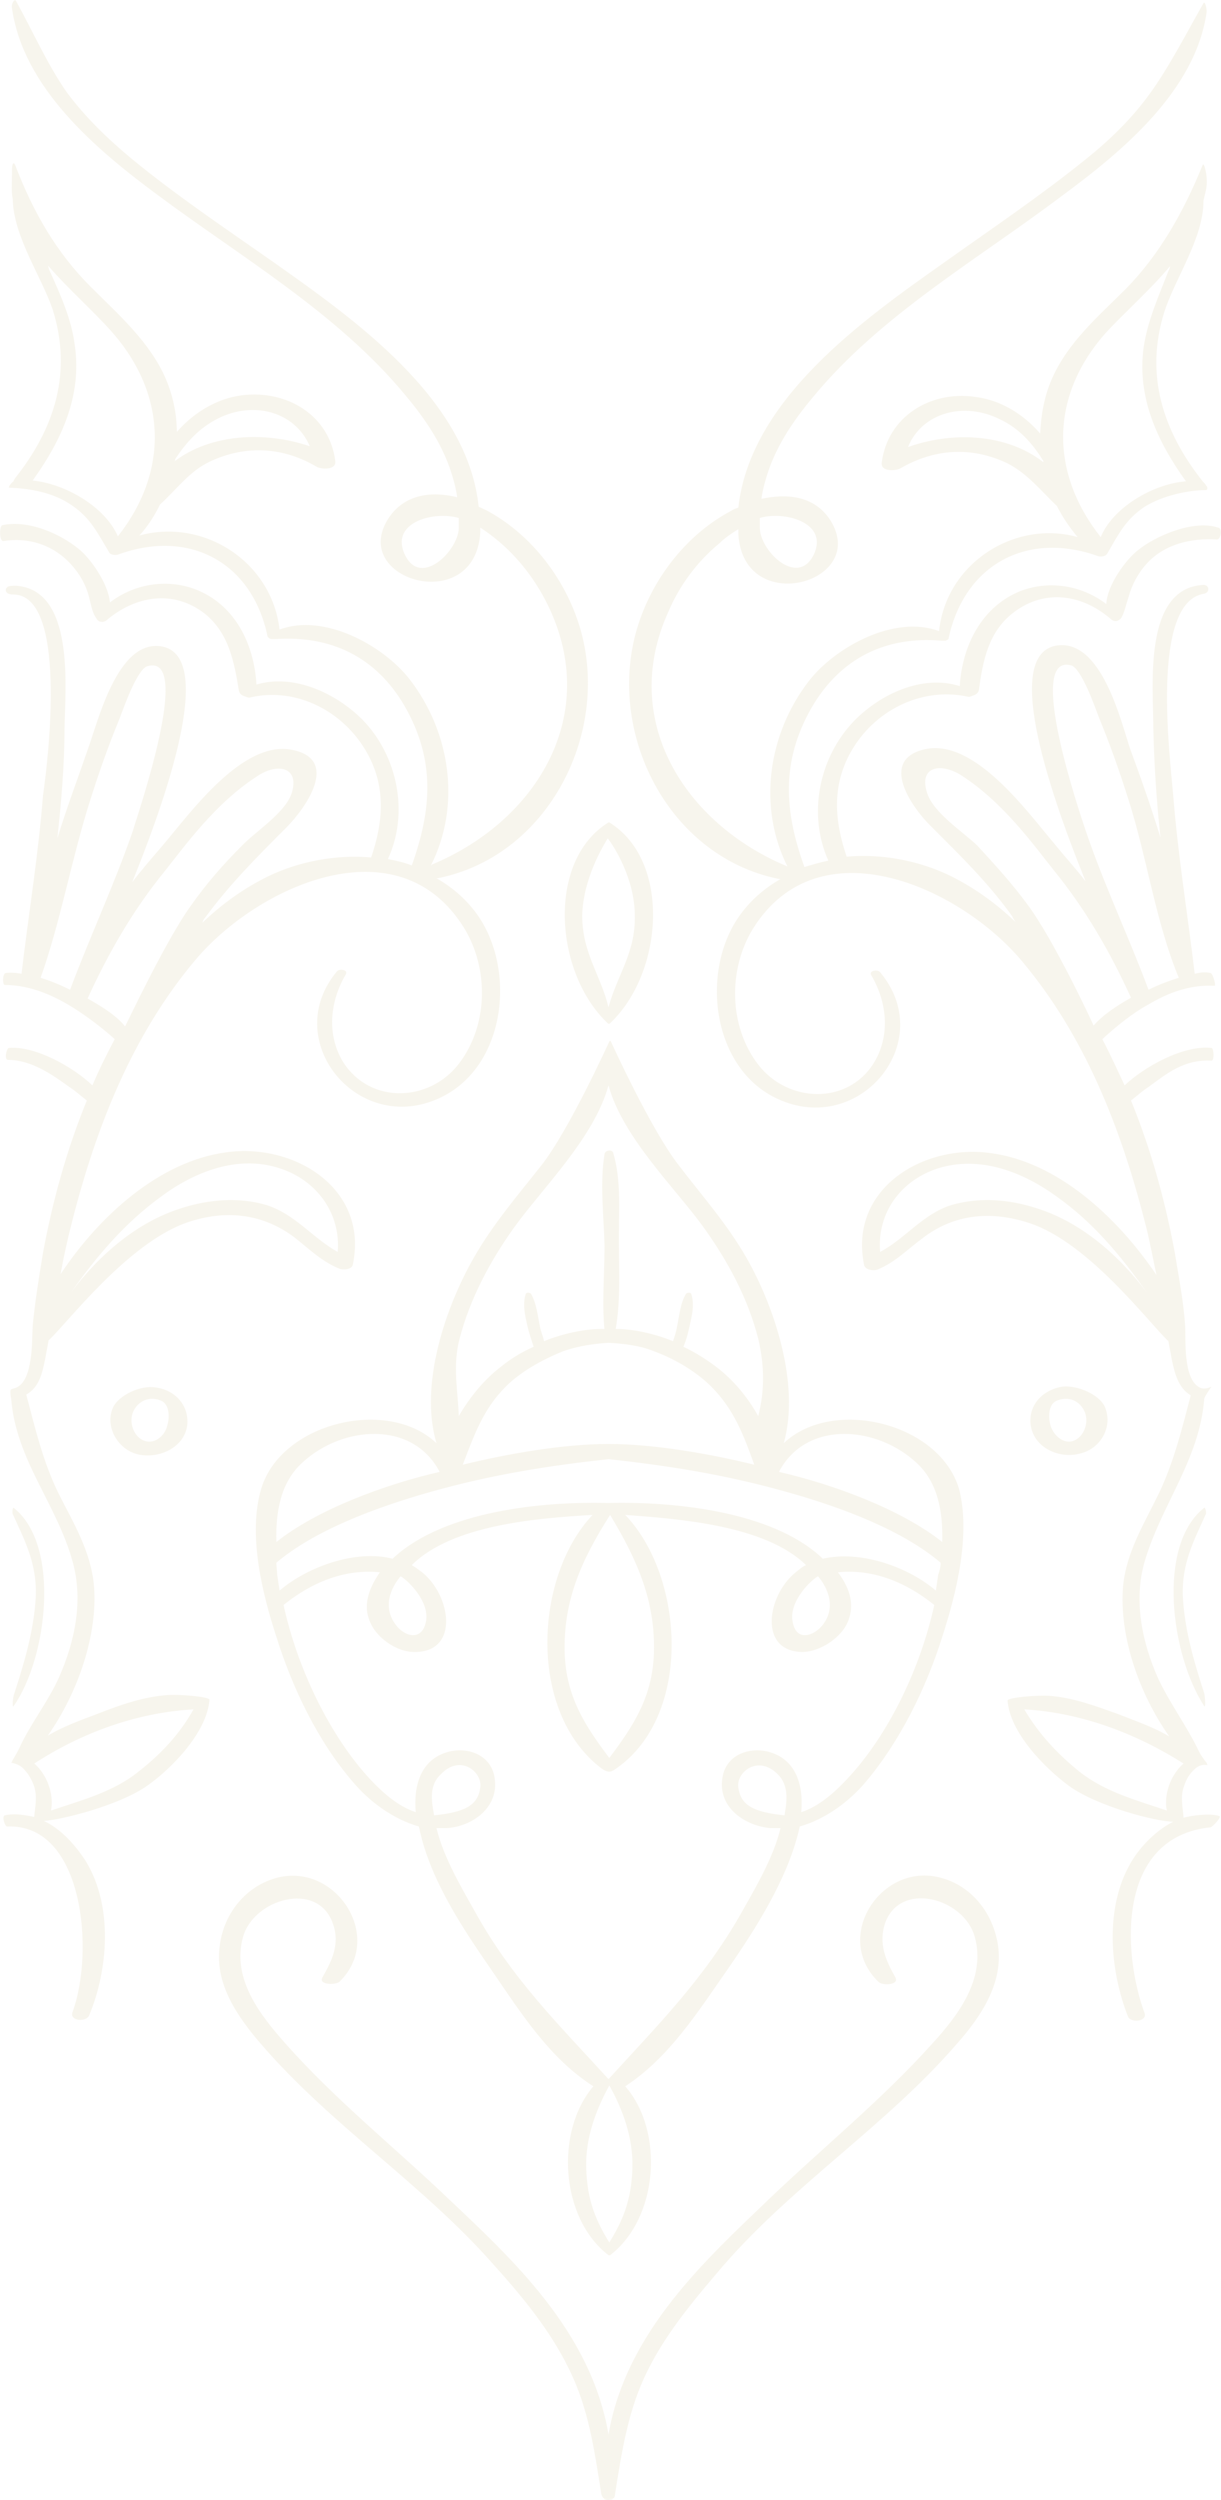 <?xml version="1.0" encoding="utf-8"?>
<!-- Generator: Adobe Illustrator 17.1.0, SVG Export Plug-In . SVG Version: 6.00 Build 0)  -->
<!DOCTYPE svg PUBLIC "-//W3C//DTD SVG 1.1//EN" "http://www.w3.org/Graphics/SVG/1.1/DTD/svg11.dtd">
<svg version="1.1" id="Слой_1" xmlns="http://www.w3.org/2000/svg" xmlns:xlink="http://www.w3.org/1999/xlink" x="0px" y="0px"
	 viewBox="0 0 153.3 313.7" enable-background="new 0 0 153.3 313.7" xml:space="preserve">
<g opacity="0.34">
	<path fill="#E9E1CB" d="M77.1,167.8c0.9-4,0.6-8.3,0.6-12.4c0-3.6,0.3-7.3-0.7-10.7c-0.1-0.5-1-0.4-1.1,0.1
		c-0.6,3.7-0.1,7.7,0,11.5c0,3.8-0.4,7.8,0.1,11.5C76,168.3,77,168.3,77.1,167.8L77.1,167.8z"/>
	<g>
		<path fill="#E9E1CB" d="M152.8,67.7c-3.1-0.2-6.5,0.5-8.8,3c-1.1,1.2-1.9,2.7-2.3,4.2c-0.4,1.2-0.5,1.9-0.9,2.6
			c-0.1,0.2-0.3,0.3-0.5,0.4c-0.3,0.1-0.5,0-0.7-0.1c-3.6-3.2-8.4-4-12.4-0.9c-3.1,2.4-3.8,6-4.3,9.7c-0.1,0.4-0.4,0.6-0.8,0.7
			c-0.2,0.1-0.4,0.2-0.7,0.1c-5.8-1.2-11.7,1.8-14.6,7c-2.4,4.3-2,8.7-0.5,13.1c4.4-0.4,9,0.5,12.8,2.3c3.1,1.5,5.9,3.5,8.4,5.9
			c-0.1-0.2-0.3-0.4-0.4-0.7c-3-4.2-6.5-7.6-10.1-11.2c-2.5-2.4-6.8-8.5-0.8-9.8c6.2-1.3,12.8,7.9,16.2,11.9c1.2,1.5,2.6,3,3.9,4.7
			c-5.1-12.6-10.2-28.6-3.6-29.6c5.6-0.8,8,9.4,9.2,13c1.3,3.5,2.6,7.2,3.8,11.1c-0.5-4.6-0.8-9.2-0.9-13.8c0-5.2-1.3-17.4,6.2-17.9
			c0.8-0.1,1,0.9,0.2,1.1c-6.8,1-4.3,20.5-3.9,25.3c0.6,7.6,1.8,14.8,2.7,22.4c0.4-0.1,1.2-0.3,2-0.1c0.3,0.1,0.7,1.6,0.5,1.6
			c-4.2-0.2-7.2,1.7-9.1,2.8c-1.8,1.1-3.7,2.7-5,3.9c1,1.9,1.9,3.9,2.8,5.8c2.4-2.3,7.4-5.1,10.9-4.7c0.3,0,0.4,1.6,0,1.6
			c-3.5-0.2-5.7,1.7-7.9,3.3c-0.5,0.3-1.2,0.9-2.2,1.7c2.5,6.1,4.3,12.6,5.5,19.1c0.5,3.1,1.1,6.1,1.3,9.2c0.1,1.6-0.3,6.6,1.8,7.7
			c0.4,0.2,0.9,0.2,1.5-0.1c0.1-0.1-0.8,1.1-0.9,1.5c-0.6,7.7-5.4,13.3-7.5,20.5c-1.4,4.9-0.3,10.1,1.7,14.6c1.4,3,3.4,5.7,4.9,8.7
			c0.5,1.1,0.9,1.5,1.1,1.8c0,0,0.1,0.1,0.1,0.1c0,0,0.1,0.3,0.1,0.3c-0.5-0.1-1.1,0-1.6,0.5c-0.9,0.8-1.2,1.7-1.4,2.3
			c-0.4,1.3-0.1,2.4,0,3.8c0,0,0,0,0,0c1-0.3,3.5-0.6,4.5-0.2c0.3,0.1-0.8,1.3-1.1,1.4c-11.8,1.2-11.1,15.7-8.3,23.3
			c0.4,1.1-1.8,1.3-2.1,0.4c-2.3-5.9-2.9-13.7,0.4-19.3c1.1-1.9,3.1-4,5.3-5.1c-2.1,0-9.5-1.9-13.1-4.5c-3.1-2.3-7.4-6.7-7.7-10.7
			c0-0.4,3.8-0.7,5.2-0.6c3,0.2,5.9,1.3,8.7,2.3c2,0.8,4.4,1.6,6.4,2.8c-3.8-5.4-6.3-12.6-5.8-18.8c0.4-4.3,2.6-7.8,4.5-11.7
			c1.9-4,2.9-8.1,4-12.3c-1.5-0.9-2-2.6-2.4-4.6c-0.1-0.7-0.3-1.5-0.4-2.2c-2.3-2.1-9.9-12.3-17.4-14.8c-4.8-1.6-9.5-1.2-13.5,1.9
			c-1.9,1.4-3.4,3-5.6,3.9c-0.4,0.2-1.5,0.1-1.7-0.5c-2-9.6,7.4-15.3,15.9-14.1c8.3,1.1,15.8,7.9,20.8,15.3
			c-0.5-2.3-0.9-4.6-1.5-6.8c-3-11.7-7.5-23.2-15.4-32.6c-7.7-9.2-25.5-17.4-33.8-4c-3.1,5.1-3,12.2,0.7,17
			c3.7,4.8,11.2,5.1,14.5-0.2c2.1-3.4,1.7-7.6-0.3-11c-0.4-0.6,0.8-0.8,1.1-0.4c7.2,8.6-2.3,20.3-12.4,16.1
			c-8.8-3.6-10.3-16.4-5.1-23.4c1.4-1.9,3.1-3.3,5-4.4c-0.1,0-0.1,0-0.2,0c-14.4-2.9-22.2-19.4-17.4-32.7c2-5.6,6.1-10.7,11.4-13.5
			c0.3-0.2,0.6-0.3,0.9-0.4c1.5-13.6,15.7-23.6,25.9-30.8c5.9-4.2,12-8.3,17.7-12.9c3-2.4,5.8-5.1,8.1-8.3c2.4-3.3,4.7-7.8,6.7-11.3
			c0.2-0.3,0.4,0.6,0.4,1.1c-1.4,9.9-10.6,17.5-18.2,23.1c-10.6,8-22.7,14.9-31.2,25.2c-2.6,3.1-4.9,6.5-6,10.5
			c-0.2,0.7-0.4,1.5-0.5,2.3c3.2-0.7,6.6-0.4,8.6,2.6c5.1,7.9-10.9,12.4-11.5,1.8c0-0.2,0-0.4,0-0.6c-0.8,0.5-1.7,1.1-2.4,1.8
			c-2.8,2.3-5,5.3-6.4,8.6c-6.2,13.7,2.2,26.6,14.9,31.9c0,0,0.1,0,0.1,0.1c-3.8-7.5-2.5-16.7,2.7-23.4c3.3-4.2,10.7-8.3,16.3-6.2
			c0.9-8.6,9.6-14,17.4-11.8c-1-1.2-1.9-2.5-2.6-3.9c-2-1.9-3.7-4.1-6.3-5.4c-4.5-2.1-9.1-1.8-13.4,0.7c-0.6,0.3-2.4,0.4-2.3-0.7
			c0.7-5.8,6.1-9.1,11.7-8.3c3.3,0.4,6.1,2.2,8.2,4.6c0.1-2.3,0.5-4.6,1.4-6.7c2-4.7,5.9-8,9.4-11.5c4.2-4.3,7.2-9.6,9.6-15.5
			c0.2-0.4,0.5,1.2,0.5,1.7c0.1,1.1-0.2,1.8-0.4,2.8c0,4.7-3.5,9.6-4.9,13.9c-2.5,7.9-0.2,15,4.8,21.3c0.1,0.1,0.4,0.4,0.4,0.5
			c0.2,0.1,0.3,0.6,0,0.6c-2,0-5.3,0.6-7.7,2.1c-2.4,1.6-3.3,3.5-4.7,5.9c-0.2,0.3-0.7,0.4-1.1,0.3c0,0,0,0,0,0
			c-8.9-3.2-16.8,1-18.8,10.3c0,0.1-0.1,0.2-0.2,0.2c-0.1,0.1-0.2,0.1-0.3,0.1c-0.1,0-0.3,0-0.4,0c-7-0.6-12.7,2.2-16.3,8.4
			c-3.9,6.8-3.4,13.1-0.9,20c1-0.3,2-0.6,3-0.8c-2.6-5.8-1.2-12.9,3.2-17.5c3.3-3.4,8.6-5.9,13.3-4.4c0.3-5.1,2.8-10.1,7.8-12
			c3.6-1.3,7.6-0.6,10.6,1.7c0.1-2.4,2.5-5.6,3.9-6.7c2.3-1.9,7.1-3.9,10.1-2.9C153.5,66.2,153.3,67.7,152.8,67.7z M138.2,67.4
			c1.5-3.7,6.6-6.7,10.7-7c-3.6-5-6.2-10.6-5.3-16.9c0.5-3.3,1.9-6.4,3.1-9.5c0.1-0.2,0.2-0.4,0.2-0.6c-2.5,3-5.6,5.7-8,8.3
			C131.9,49.5,131.7,59.2,138.2,67.4z M131,58c0-0.1,0-0.2-0.1-0.3c-1.3-2.1-3-4-5.4-5.1c-4.4-2.2-9.7-0.9-11.5,3.5
			C119.6,54.1,126.4,54.4,131,58z M95.4,65c0,0.4,0,0.9,0,1.3c0.1,3,5,7.6,6.9,3C103.8,65.5,98.4,64.1,95.4,65z M148.6,221.3
			c-6-3.8-12.9-6.4-20-6.8c1.9,3.2,4.2,5.6,6.9,7.8c3.3,2.6,7.2,3.6,11,4.9c-0.3-1.4,0.1-3.1,0.8-4.3
			C147.6,222.4,148,221.8,148.6,221.3z M144,162.2c-3.2-4.5-6.6-8.7-11.4-12.1c-4.3-3.1-9.6-5.1-14.8-3.5c-4.7,1.5-7.7,5.6-7.3,10.5
			c3.2-1.7,5.4-4.8,9-5.9c3.5-1,7.2-0.7,10.6,0.4C135.6,153.3,140.4,157.4,144,162.2z M136.3,104.2c2.3,6.8,5.4,13.3,7.9,20
			c1.2-0.6,2.5-1.1,3.8-1.5c-2.9-7-4-15.1-6.3-22.3c-1.1-3.5-2.3-6.9-3.7-10.3c-0.5-1.3-2.2-6.2-3.5-6.6
			C128.7,81.9,135.6,102.1,136.3,104.2z M129,113.5c3.3,4.4,8.3,15.1,8.3,15.2c1.2-1.4,3.1-2.6,4.7-3.5c-2.6-5.7-5.7-11.1-9.7-16
			c-2.4-3-6.3-8.5-11.6-11.9c-2.5-1.6-5.4-1.2-4.3,2.2c0.8,2.5,4.4,4.8,6.3,6.6C124.9,108.5,127.1,110.9,129,113.5z M99.3,109.4
			C99.3,109.4,99.3,109.4,99.3,109.4C99.3,109.4,99.3,109.4,99.3,109.4C99.3,109.4,99.3,109.4,99.3,109.4z"/>
		<path fill="#E9E1CB" d="M129.4,178.8c-0.3-2.5,1.5-4.4,4-4.8c1.9-0.2,4.6,1,5.3,2.5c1.1,2.5-0.5,5.3-3.1,5.9
			C133,183.1,129.8,181.7,129.4,178.8z M131.9,178.9c0.4,1.3,1.8,2.5,3.1,1.8c1.2-0.6,1.7-2.3,1.2-3.5c-0.6-1.4-2-2.1-3.6-1.4
			C131.6,176.3,131.6,177.9,131.9,178.9z"/>
		<path fill="#E9E1CB" d="M151.2,189.2c-6,4.7-4.2,18.5,0,24.9c0.2,0.3,0.1-1.2,0-1.6c-1.4-4.3-2.5-8.2-2.7-12.3
			c-0.1-4,1.3-6.7,2.9-10.2C151.5,189.8,151.3,189.1,151.2,189.2z"/>
	</g>
	<g>
		<path fill="#E9E1CB" d="M0.3,65.9c3.3-0.7,7.3,1.1,9.6,3c1.4,1.1,3.7,4.3,3.9,6.7c3-2.3,7-3,10.6-1.7c5.1,1.9,7.5,6.9,7.8,12
			c4.7-1.4,10,1.1,13.3,4.4c4.4,4.5,5.9,11.7,3.2,17.5c1,0.2,2,0.4,3,0.8c2.5-7,3-13.2-0.9-20c-3.6-6.2-9.3-8.9-16.3-8.4
			c-0.1,0-0.3,0-0.4,0c-0.1,0-0.3-0.1-0.3-0.1c-0.1-0.1-0.1-0.1-0.2-0.2c-1.9-9.3-9.8-13.6-18.8-10.3c0,0,0,0,0,0
			c-0.4,0.1-1,0-1.1-0.3C12.3,67,11.4,65,9,63.4c-2.3-1.6-5.2-2.1-7.8-2.2c-0.3,0,0.3-0.7,0.5-0.8c0-0.1,0.1-0.2,0.2-0.4
			c5-6.3,7.2-13.3,4.7-21.2C5.2,34.7,1.7,29.7,1.6,25c-0.2-1-0.1-2-0.1-3.1c0-0.6,0-1.1,0.1-1.3c0.1-0.2,0.2-0.1,0.3,0.1
			c2.3,6,5.2,11,9.5,15.3c3.5,3.5,7.4,6.9,9.4,11.5c0.9,2.1,1.4,4.4,1.4,6.7c2.1-2.4,5-4.2,8.2-4.6c5.6-0.7,11,2.5,11.7,8.3
			c0.1,1.1-1.7,1-2.3,0.7c-4.2-2.5-8.9-2.8-13.4-0.7c-2.6,1.2-4.2,3.5-6.3,5.4c-0.7,1.4-1.5,2.7-2.6,3.9C25.5,65,34.1,70.4,35.1,79
			c5.6-2.1,13,2,16.3,6.2c5.2,6.7,6.5,15.9,2.7,23.4c0,0,0.1,0,0.1-0.1c12.8-5.3,21.1-18.2,14.9-31.9c-1.5-3.3-3.7-6.3-6.4-8.6
			c-0.7-0.6-1.5-1.2-2.4-1.8c0,0.2,0,0.4,0,0.6c-0.6,10.6-16.6,6-11.5-1.8c2-3,5.4-3.4,8.6-2.6c-0.1-0.8-0.3-1.6-0.5-2.3
			c-1.1-4-3.4-7.4-6-10.5c-8.5-10.3-20.6-17.3-31.2-25.2C12,18.7,2.9,11,1.5,1C1.4,0.5,1.8-0.2,2,0.1c2,3.6,4,8.1,6.4,11.5
			c2.3,3.1,5.1,5.8,8.1,8.3c5.6,4.6,11.7,8.7,17.7,12.9c10.2,7.2,24.5,17.2,25.9,30.8c0.3,0.1,0.6,0.3,0.9,0.4
			c5.3,2.8,9.4,7.9,11.4,13.5c4.8,13.3-3,29.8-17.4,32.7c-0.1,0-0.1,0-0.2,0c1.9,1.1,3.6,2.5,5,4.4c5.2,7.1,3.7,19.8-5.1,23.4
			c-10.1,4.2-19.5-7.6-12.4-16.1c0.3-0.4,1.5-0.2,1.1,0.4c-2,3.4-2.4,7.6-0.3,11c3.4,5.3,10.8,5,14.5,0.2c3.7-4.8,3.8-11.9,0.7-17
			c-8.3-13.5-26.1-5.2-33.8,4c-7.9,9.4-12.4,20.9-15.4,32.6c-0.6,2.3-1.1,4.6-1.5,6.8c4.9-7.4,12.5-14.2,20.8-15.3
			c8.5-1.2,17.9,4.5,15.9,14.1c-0.1,0.6-1.2,0.7-1.7,0.5c-2.2-0.9-3.7-2.4-5.6-3.9c-4.1-3.1-8.8-3.5-13.5-1.9
			c-7.5,2.6-15.1,12.7-17.4,14.8c-0.1,0.7-0.3,1.5-0.4,2.2c-0.4,2-0.8,3.7-2.4,4.6c1.1,4.2,2.1,8.4,4,12.3c1.9,3.8,4.1,7.3,4.5,11.7
			c0.5,6.1-2,13.4-5.8,18.8c2-1.2,4.3-2,6.4-2.8c2.8-1.1,5.7-2.1,8.7-2.3c1.4-0.1,5.2,0.2,5.2,0.6c-0.3,4-4.6,8.5-7.7,10.7
			c-3.6,2.6-11.1,4.4-13.1,4.5c2.2,1,4.1,3.2,5.3,5.1c3.4,5.6,2.8,13.5,0.4,19.3c-0.4,0.9-2.5,0.7-2.1-0.4
			c2.8-7.6,1.4-23.7-8.2-23.3c-0.3,0-0.7-1.3-0.3-1.4c1.3-0.3,2.7,0,3.7,0.2c0,0,0,0,0,0c0.1-1.3,0.4-2.4,0-3.8
			c-0.2-0.6-0.6-1.5-1.4-2.3c-0.6-0.6-1.5-0.7-1.5-0.7c0,0,0.1-0.1,0.1-0.1c0-0.2,0.5-0.8,1-1.9c1.4-3,3.5-5.6,4.9-8.7
			c2-4.5,3.1-9.7,1.7-14.6c-2-7.2-7.1-12.7-7.7-20.4c-0.1-0.4-0.1-0.8-0.1-0.9c0-0.4,0.4-0.3,0.8-0.5c2.1-1,1.9-6,2-7.7
			c0.3-3.1,0.8-6.2,1.3-9.2c1.2-6.5,3-13,5.5-19.1c-1-0.8-1.7-1.4-2.2-1.7c-2.2-1.6-4.8-3.4-7.7-3.4c-0.5,0-0.2-1.4,0.1-1.5
			c3.3-0.3,8.1,2.4,10.5,4.7c0.8-1.9,1.8-3.9,2.8-5.8c-1.3-1.2-3.5-2.9-5.3-4c-2.1-1.3-5.1-2.8-8.5-2.8c-0.3,0-0.3-1.4,0.1-1.5
			c0.7-0.1,1.6,0,2,0.1c0.9-7.6,2.1-14.8,2.7-22.4C6.1,95,8.5,74.5,1.6,74.6c-1,0-1-0.7-0.7-0.9C1,73.5,1.7,73.5,2,73.5
			C9.4,74,8.2,86.2,8.1,91.4c0,4.6-0.4,9.2-0.9,13.8c1.2-3.9,2.6-7.6,3.8-11.1c1.3-3.5,3.7-13.8,9.2-13c6.6,1,1.5,17-3.6,29.6
			c1.3-1.7,2.7-3.3,3.9-4.7c3.4-4,10-13.2,16.2-11.9c6,1.2,1.7,7.3-0.8,9.8c-3.6,3.6-7.1,7.1-10.1,11.2c-0.2,0.2-0.3,0.4-0.4,0.7
			c2.5-2.4,5.3-4.4,8.4-5.9c3.8-1.8,8.4-2.7,12.8-2.3c1.5-4.4,1.9-8.8-0.5-13.1c-2.9-5.2-8.8-8.3-14.6-7c-0.2,0.1-0.5,0-0.7-0.1
			c-0.4-0.1-0.7-0.3-0.8-0.7c-0.6-3.7-1.3-7.3-4.3-9.7c-4-3.1-8.8-2.2-12.4,0.9c-0.2,0.1-0.4,0.2-0.7,0.1c-0.2,0-0.4-0.2-0.5-0.4
			c-0.5-0.7-0.6-1.4-0.9-2.6c-0.4-1.6-1.2-3-2.3-4.2c-2.3-2.5-5.4-3.4-8.5-2.9C-0.1,67.9-0.1,66,0.3,65.9z M14,41.6
			c-2.3-2.6-5.4-5.3-8-8.3c0.1,0.2,0.1,0.4,0.2,0.6C7.6,37,9,40.1,9.4,43.4c0.9,6.3-1.7,11.9-5.3,16.9c4.1,0.4,9.1,3.3,10.7,7
			C21.2,59.2,21,49.5,14,41.6z M38.9,56c-1.9-4.4-7.1-5.7-11.5-3.5c-2.4,1.2-4,3-5.4,5.1c0,0.1,0,0.2-0.1,0.3
			C26.5,54.4,33.3,54.1,38.9,56z M50.7,69.3c1.9,4.7,6.8-0.1,6.9-3c0-0.4,0-0.9,0-1.3C54.5,64.1,49.2,65.5,50.7,69.3z M5.6,222.9
			c0.7,1.2,1.1,2.9,0.8,4.3c3.8-1.3,7.8-2.3,11-4.9c2.7-2.1,5.1-4.6,6.9-7.8c-7.1,0.4-14,2.9-20,6.8C4.9,221.8,5.3,222.4,5.6,222.9z
			 M22.8,151.6c3.4-1.1,7.2-1.4,10.6-0.4c3.6,1.1,5.9,4.2,9,5.9c0.4-4.8-2.6-9-7.3-10.5c-5.2-1.7-10.6,0.4-14.8,3.5
			c-4.7,3.4-8.2,7.6-11.4,12.1C12.5,157.4,17.3,153.3,22.8,151.6z M18.5,83.6c-1.3,0.4-3,5.3-3.5,6.6c-1.4,3.4-2.6,6.8-3.7,10.3
			c-2.3,7.2-3.7,15.2-6.2,22.2c1.3,0.4,2.5,0.9,3.7,1.5c2.5-6.7,5.6-13.3,7.9-20C17.3,102.1,24.3,81.9,18.5,83.6z M30.3,106.2
			c1.8-1.9,5.4-4.1,6.3-6.6c1.1-3.4-1.8-3.9-4.3-2.2c-5.3,3.4-9.2,8.9-11.6,11.9c-4,4.9-7.1,10.3-9.7,16c1.6,0.9,3.6,2.1,4.7,3.5
			c0.1-0.1,5.1-10.8,8.3-15.2C25.9,110.9,28,108.5,30.3,106.2z M53.6,109.4C53.6,109.4,53.6,109.4,53.6,109.4
			C53.6,109.4,53.6,109.4,53.6,109.4C53.6,109.4,53.6,109.4,53.6,109.4z"/>
		<path fill="#E9E1CB" d="M17.3,182.5c-2.5-0.6-4.2-3.5-3.1-5.9c0.7-1.5,3.4-2.8,5.3-2.5c2.5,0.3,4.3,2.3,4,4.8
			C23.1,181.7,19.9,183.1,17.3,182.5z M20.3,175.8c-1.5-0.7-3,0-3.6,1.4c-0.5,1.2,0,2.9,1.2,3.5c1.4,0.7,2.8-0.5,3.1-1.8
			C21.3,177.9,21.3,176.3,20.3,175.8z"/>
		<path fill="#E9E1CB" d="M1.7,189.2c6,4.7,4.2,19,0,24.9c-0.2,0.3-0.1-1.2,0.1-1.6c1.4-4.3,2.5-8.2,2.7-12.3
			c0.1-4-1.3-6.7-2.9-10.2C1.5,189.8,1.6,189.1,1.7,189.2z"/>
		<path fill="#E9E1CB" d="M125.3,244.1c-0.6-4-3.3-7.5-7.3-8.5c-7.4-1.9-13.5,7.5-7.7,13.1c0.5,0.5,2.7,0.4,2.1-0.6
			c-1.2-2.1-2.1-4.2-1.3-6.7c1.9-5.5,10-3.2,11.3,1.7c1.4,5.2-2.1,9.8-5.4,13.4c-6.3,7-13.7,13-20.5,19.5
			c-7.8,7.5-17.9,16.6-20.1,29.5c-2.2-13-12.2-22.1-20-29.5c-6.8-6.5-14.2-12.4-20.5-19.5c-3.3-3.7-6.8-8.2-5.4-13.4
			c1.3-4.8,9.4-7.2,11.3-1.7c0.9,2.5-0.1,4.6-1.3,6.7c-0.6,1,1.6,1,2.1,0.6c5.7-5.5-0.3-14.9-7.7-13.1c-4,1-6.8,4.5-7.3,8.5
			c-0.7,4.7,2.1,8.8,5,12.2c8.8,10.3,20.4,17.7,29.3,27.8c3.6,4,7.1,8.2,9.5,13.1c2.5,5,3.2,10.1,4.1,15.8c0.1,0.3,0.3,0.7,0.8,0.7
			c0.6,0,0.9-0.2,0.9-0.6c0.9-5.7,1.7-10.9,4.2-15.8c2.4-4.8,6-9,9.5-13.1c8.9-10.2,20.5-17.6,29.3-27.8
			C123.2,253,126,248.8,125.3,244.1z"/>
		<path fill="#E9E1CB" d="M76.6,128.4c-0.1,0.1-0.2,0.1-0.3,0c-6.7-6.3-7.7-20.4,0.1-25.2c0,0,0,0,0.1,0
			C84.3,108,83.3,122.1,76.6,128.4z M73.1,114.9c0,4.7,2.3,7.4,3.3,11.5c1.1-4.1,3.4-6.8,3.3-11.5c0-4.6-2.6-8.7-3.4-9.7
			c0,0,0,0,0,0C75.7,106.2,73.2,110.3,73.1,114.9z"/>
		<path fill="#E9E1CB" d="M118.3,205.4c-2,6.4-5.3,13.1-9.6,18.2c-2.1,2.5-5.1,4.7-8.3,5.6c0,0.2-0.1,0.3-0.1,0.5
			c-1.5,6.2-5.4,12.3-9,17.5c-3.7,5.3-7.3,11-12.8,14.6c4.9,5.6,4.2,16.5-1.9,21.2c0,0,0,0-0.1,0c0,0,0,0,0,0c0,0,0,0,0,0
			c0,0,0,0-0.1,0c-6.1-4.7-6.7-15.6-1.9-21.2c-5.5-3.5-9.1-9.2-12.8-14.6c-3.6-5.2-7.6-11.2-9-17.5c0-0.2-0.1-0.3-0.1-0.5
			c-3.2-0.9-6.2-3.1-8.3-5.6c-4.4-5.1-7.6-11.8-9.6-18.2c-1.8-5.5-3.6-12.9-1.9-18.6c2.5-8.3,15.9-11.5,22-5.7
			c-2.2-7.4,1.2-17.2,4.7-23.3c2.4-4.2,5.5-7.8,8.5-11.6c3.5-4.5,8.3-15.1,8.5-15.5c0-0.1,0.2-0.1,0.2,0c0.1,0.2,5,11,8.5,15.5
			c2.9,3.8,6.1,7.4,8.5,11.6c3.5,6.1,6.8,15.9,4.7,23.3c6.1-5.8,19.5-2.6,22,5.7C121.9,192.5,120.1,199.9,118.3,205.4z M57.6,177.7
			c1.4-2.4,3.2-4.6,5.3-6.2c1.1-0.9,2.5-1.8,4.1-2.5c-0.3-0.9-0.6-1.8-0.8-2.7c-0.3-1.3-0.6-2.6-0.2-3.9c0.1-0.3,0.6-0.2,0.7,0
			c0.7,1.3,0.8,2.7,1.1,4.1c0.1,0.6,0.4,1.2,0.5,1.8c2.7-1.1,5.9-1.7,8.1-1.5c2.3-0.2,5.4,0.4,8.1,1.5c0.2-0.6,0.4-1.2,0.5-1.8
			c0.3-1.4,0.4-2.9,1.1-4.1c0.1-0.2,0.6-0.3,0.7,0c0.4,1.3,0.1,2.6-0.2,3.9c-0.2,0.9-0.4,1.8-0.8,2.7c1.5,0.7,2.9,1.6,4.1,2.5
			c2.1,1.6,3.9,3.7,5.3,6.2c0.8-3.1,0.8-6.3,0-9.7c-1.3-5.1-3.8-9.7-6.8-13.9c-3.5-4.9-10.2-11.3-12-17.9c-1.8,6.6-8.4,13-11.9,17.9
			c-3,4.2-5.5,8.9-6.8,13.9C56.8,171.4,57.5,174.5,57.6,177.7z M94.7,183.8c-1.3-3.6-2.5-6.9-5.4-9.8c-1.8-1.8-4.4-3.4-7.1-4.4
			c-1.9-0.8-4.1-1-5.8-1.1c-1.7,0.1-3.9,0.4-5.8,1.1c-2.7,1.1-5.3,2.6-7.1,4.4c-2.9,2.9-4,6.2-5.4,9.8c5.7-1.4,12.7-2.6,18.2-2.6
			c0,0,0,0,0.1,0c0,0,0,0,0.1,0C82,181.2,89,182.4,94.7,183.8z M34.7,193.5c5-4,13.5-7.2,20.5-8.8c-3.4-6.5-12.2-5.8-17.2-1.2
			C35.2,186,34.6,189.8,34.7,193.5z M54.5,227.8c3.8-0.4,5.5-1.2,5.8-3.5c0.3-1.9-2.5-4.3-5-1.6C53.7,224.2,54.3,226.5,54.5,227.8z
			 M76.5,261.7c-1.7,3.1-3,6.6-2.9,10.3c0.1,4.2,1.3,6.8,2.9,9.4c1.6-2.6,2.8-5.2,2.9-9.4C79.5,268.3,78.2,264.7,76.5,261.7z
			 M97.7,222.7c-2.5-2.6-5.3-0.3-5,1.6c0.3,2.3,2,3.1,5.8,3.5C98.7,226.5,99.2,224.2,97.7,222.7z M117.3,201.4
			c-4-3.2-8.1-4.5-12.1-4.1c1.3,1.7,2.1,3.7,1.4,5.8c-0.7,2.3-3.6,4.2-5.9,4.2c-5.5-0.1-4.4-7.1-0.8-10c0.4-0.3,0.8-0.7,1.3-0.9
			c-5.1-5-15.9-5.8-22.7-6.3c7.4,7.7,8.5,25.1-1.1,31.8c-0.6,0.4-0.9,0.7-1.9,0c-9.3-7.1-8.4-24.1-1.1-31.8
			c-6.8,0.4-17.6,1.2-22.7,6.3c0.5,0.3,0.9,0.6,1.3,0.9c3.6,2.9,4.7,9.9-0.8,10c-2.4,0.1-5.2-1.9-5.9-4.2c-0.7-2,0.2-4.1,1.4-5.8
			c-4-0.4-8.1,0.9-12.1,4.1c1.7,7.8,5.7,16.3,10.9,21.9c1.5,1.6,3.5,3.4,5.7,4.1c-0.3-3.3,0.6-6.7,4.2-7.6c2.5-0.6,5.3,0.5,5.7,3.3
			c0.6,3.7-2.8,6.1-6,6.3c-0.4,0-0.9,0-1.3,0c0.9,3.7,3.1,7.4,4.9,10.6c4.6,8.3,10.4,14,16.7,20.9c0,0,0,0,0,0c0,0,0,0,0,0
			c6.3-6.9,12-12.6,16.7-20.9c1.8-3.2,4-6.9,4.9-10.6c-0.4,0-0.8,0-1.3,0c-3.2-0.3-6.6-2.6-6-6.3c0.4-2.8,3.2-3.9,5.7-3.3
			c3.6,0.9,4.5,4.3,4.2,7.6c2.2-0.7,4.2-2.5,5.7-4.1C111.6,217.7,115.6,209.2,117.3,201.4z M49.7,203.9c1,1.4,3.3,2.2,3.8-0.5
			c0.4-2.5-2.3-5.1-3.2-5.6C49.6,198.6,47.7,201.3,49.7,203.9z M70.9,207.5c0.2,5.5,2.6,9.1,5.6,13.1c3-4,5.4-7.6,5.6-13.1
			c0.2-6.5-2-11.6-5.5-17.4c0,0,0,0,0-0.1c0,0,0,0.1,0,0.1C72.9,195.9,70.7,201,70.9,207.5z M99.5,203.4c0.4,2.7,2.7,1.9,3.8,0.5
			c2-2.6,0.1-5.3-0.6-6.1C101.8,198.3,99.1,200.9,99.5,203.4z M118.1,196.1c-4.7-4-12.2-6.9-19.4-8.9c-7.8-2.2-15-3.3-22.3-4.1
			c-7.3,0.8-14.5,1.9-22.3,4.1c-7.1,2-14.7,4.9-19.4,8.9c0,0.5,0.1,1,0.1,1.5c0.1,0.7,0.2,1.3,0.3,2c3.5-3,9.6-5.2,14.2-4
			c0.1-0.1,0.1-0.1,0.2-0.2c6.4-5.8,18.6-7,26.7-6.8c0.1,0,0.1,0,0.1,0c0,0,0.1,0,0.1,0c8.1-0.2,20.4,1,26.7,6.8
			c0.1,0.1,0.1,0.1,0.2,0.2c4.7-1.1,10.7,1,14.2,4c0.1-0.7,0.2-1.3,0.3-2C118,197,118.1,196.6,118.1,196.1z M118.3,193.5
			c0.1-3.7-0.5-7.5-3.3-10c-5-4.6-13.8-5.3-17.2,1.2C104.8,186.3,113.3,189.5,118.3,193.5z"/>
	</g>
</g>
</svg>
